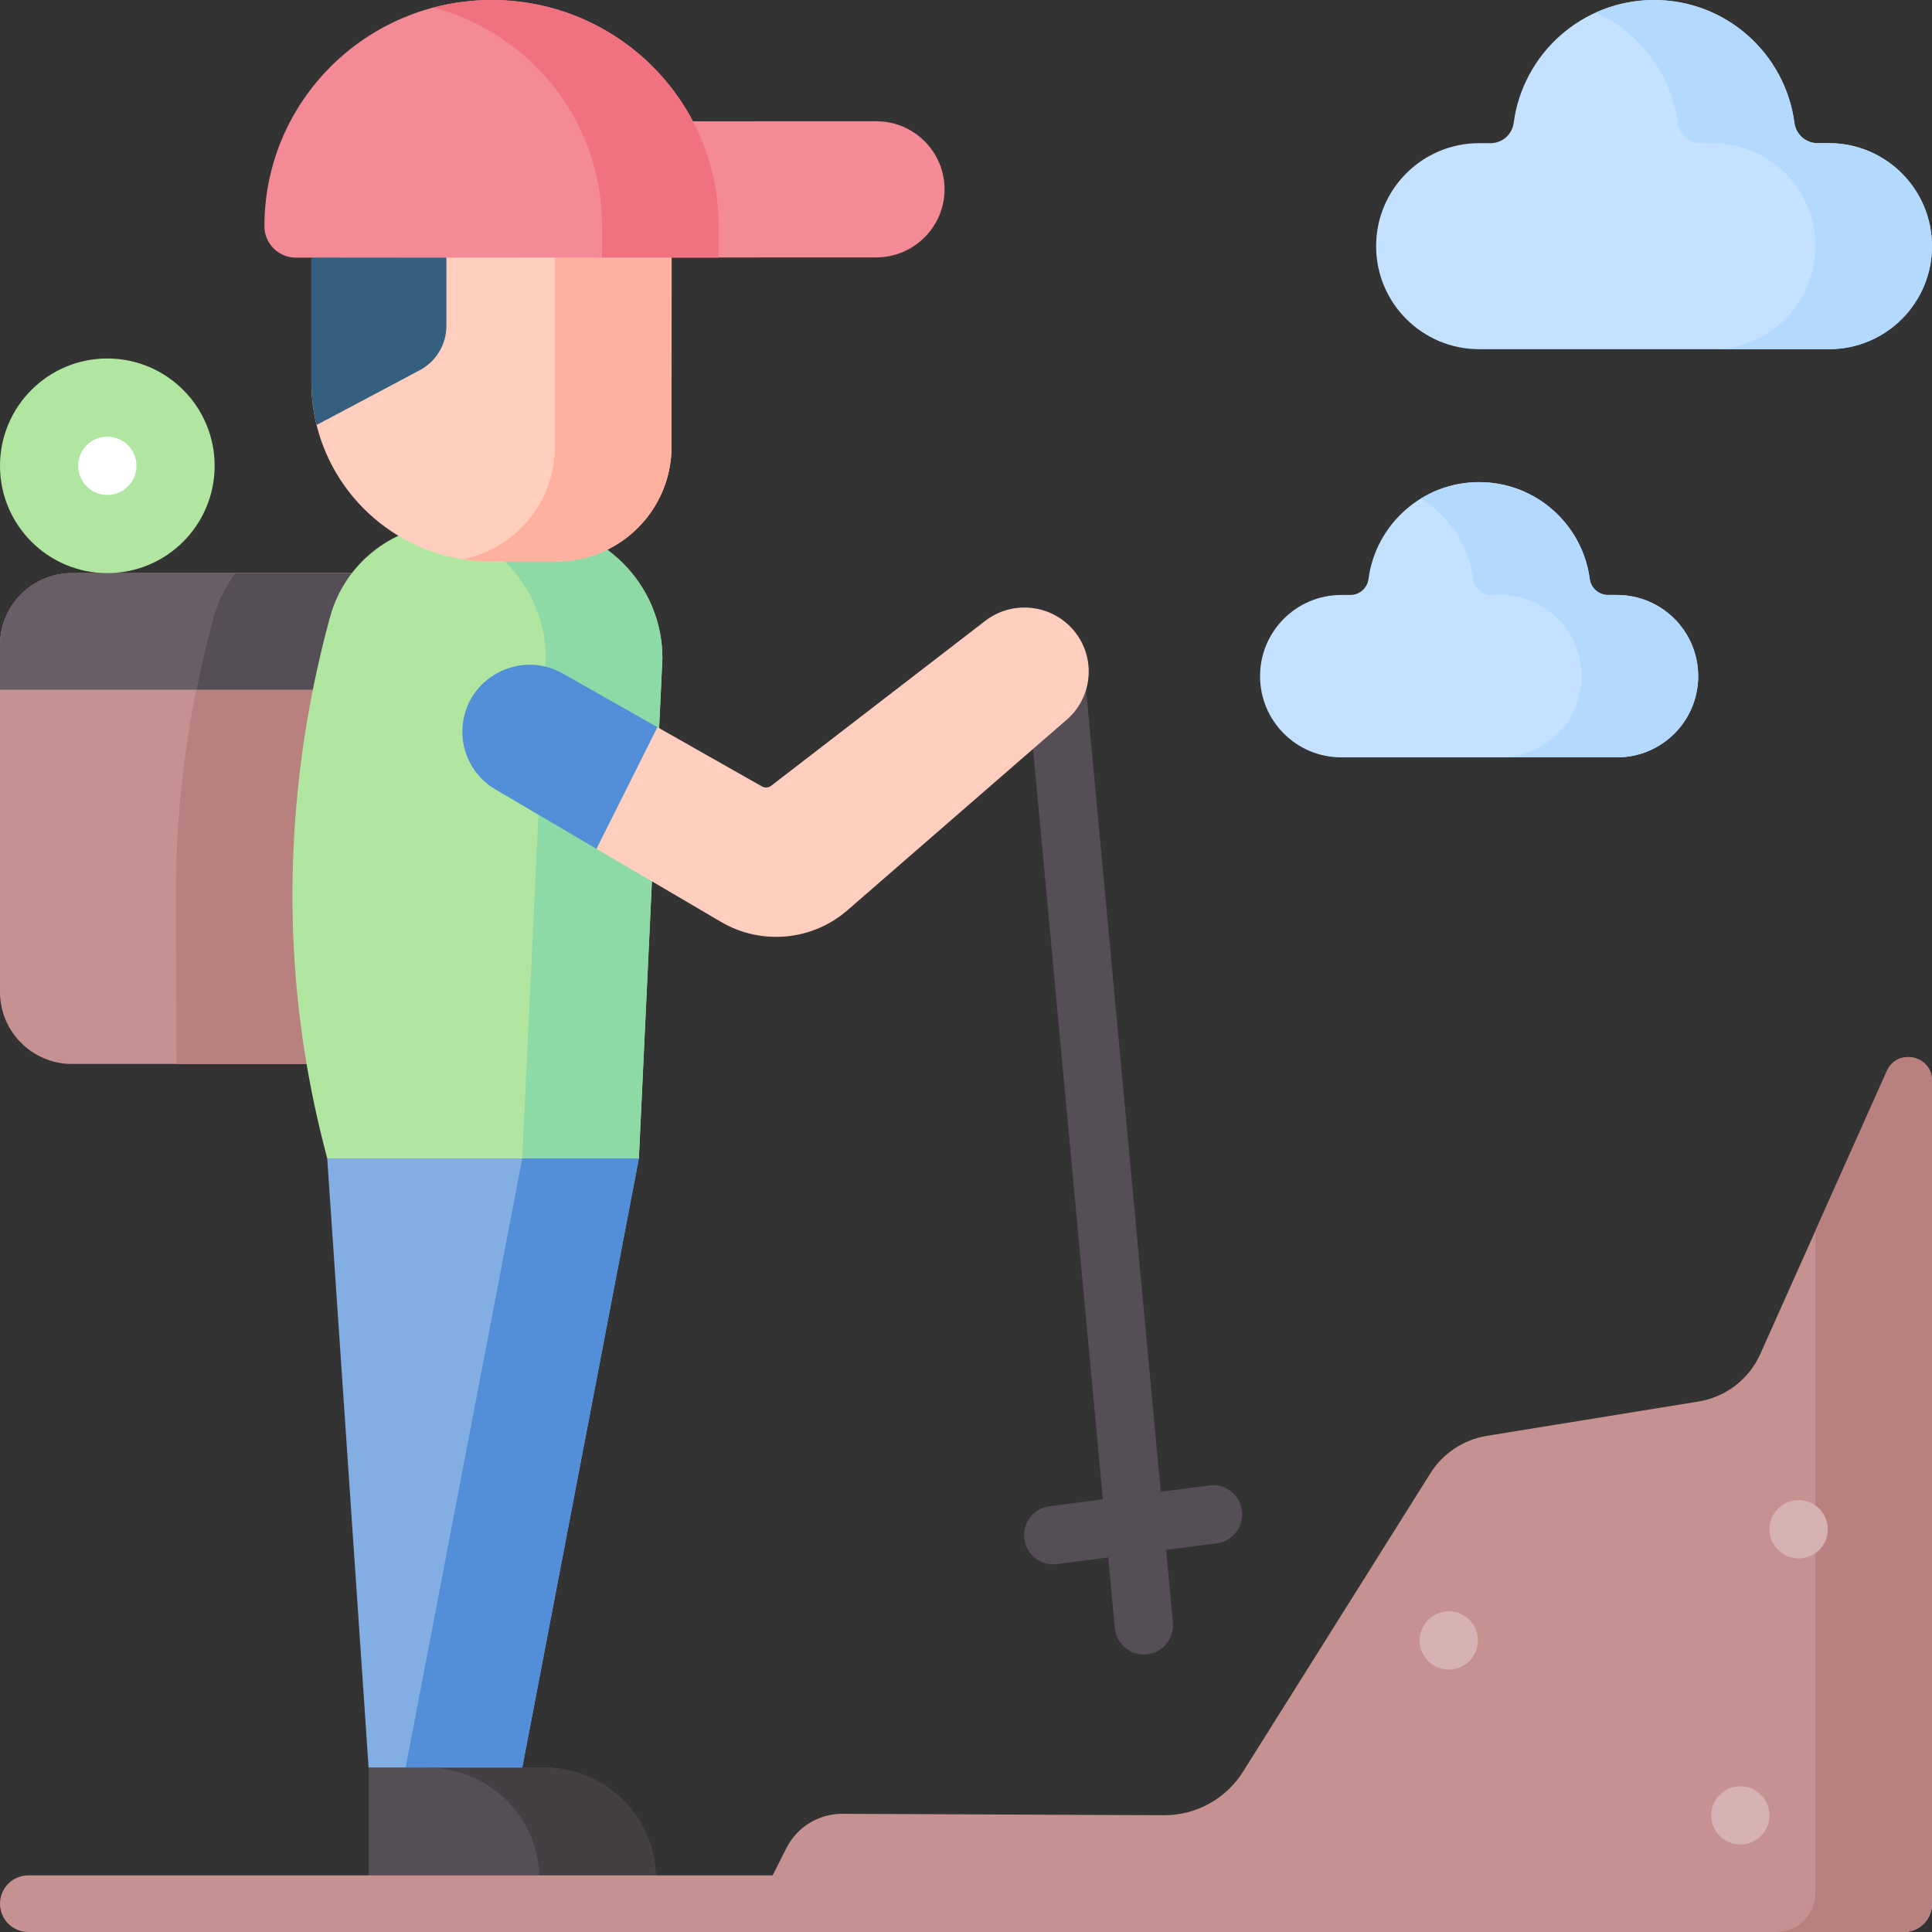 <svg id="Layer_1" enable-background="new 0 0 512 512" height="512" viewBox="0 0 512 512" width="512" xmlns="http://www.w3.org/2000/svg"><rect x="0" y="0" width="512" height="512" fill="#333333" stroke="none"/><g><path d="m111.497 151.88v130.081h-92.408c-10.539 0-19.089-8.551-19.089-19.09v-91.892c0-10.549 8.55-19.099 19.089-19.099z" fill="#c59191"/><path d="m111.497 151.88v30.905h-111.497v-11.806c0-10.549 8.55-19.099 19.089-19.099z" fill="#685e68"/><path d="m111.497 151.88h-49.142c-2.605 3.377-4.598 7.282-5.778 11.579-6.624 24.122-9.98 49.017-9.98 74.024.054 14.826.108 29.652.162 44.478h64.738z" fill="#b98080"/><path d="m62.355 151.88c-2.605 3.377-4.598 7.282-5.778 11.579-1.755 6.391-3.274 12.839-4.568 19.326h59.488v-30.905z" fill="#554e56"/><circle cx="28.441" cy="123.444" fill="#b0e6a0" r="28.441"/><circle cx="28.441" cy="123.444" fill="#fff" r="7.726"/><path d="m169.308 307.001h-82.591l-.909-3.552c-5.516-21.551-8.306-43.709-8.306-65.954 0-25.014 3.357-49.915 9.98-74.036 4.006-14.59 17.324-24.709 32.519-24.709h19.678c19.808 0 35.866 15.984 35.866 35.701z" fill="#b0e6a0"/><path d="m139.679 138.749h-19.678c-1.876 0-3.724.155-5.529.453 17.099 2.718 30.167 17.461 30.167 35.247l-6.238 132.55h30.905l6.238-132.55c.002-19.716-16.056-35.7-35.865-35.7z" fill="#8ddaa7"/><path d="m197.205 512h307.295c4.142 0 7.5-3.358 7.5-7.5v-218.103c0-6.748-9.21-8.713-11.965-2.554l-33.523 74.952c-2.999 6.705-9.17 11.451-16.421 12.627l-56.046 9.093c-6.189 1.004-11.647 4.623-14.981 9.933l-49.653 79.073c-4.509 7.18-12.391 11.538-20.869 11.538l-85.309-.385c-6.276-.018-12.024 3.511-14.846 9.117z" fill="#c59191"/><g><path d="m500.035 283.843-18.941 42.349v175.507c0 5.69-4.612 10.302-10.302 10.302h33.708c4.142 0 7.5-3.358 7.5-7.5v-218.104c0-6.748-9.21-8.713-11.965-2.554z" fill="#b98080"/></g><path d="m428.522 157.675h-2.398c-2.444 0-4.504-1.812-4.824-4.235-1.91-14.464-14.281-25.669-29.316-25.669-15.024 0-27.412 11.2-29.318 25.667-.319 2.423-2.38 4.236-4.824 4.236h-2.396c-11.884 0-21.517 9.633-21.517 21.517 0 11.884 9.633 21.517 21.517 21.517h73.077c11.883 0 21.517-9.633 21.517-21.517-.001-11.883-9.634-21.516-21.518-21.516z" fill="#c4e2ff"/><path d="m428.522 157.675h-2.398c-2.444 0-4.504-1.812-4.824-4.235-1.91-14.464-14.281-25.669-29.316-25.669-5.666 0-10.956 1.595-15.452 4.355 7.424 4.56 12.673 12.304 13.863 21.313.32 2.423 2.38 4.235 4.824 4.235h2.398c11.883 0 21.517 9.633 21.517 21.517s-9.633 21.517-21.517 21.517h30.905c11.883 0 21.517-9.633 21.517-21.517s-9.633-21.516-21.517-21.516z" fill="#b3dafe"/><path d="m329.133 400.326c-.55-4.232-4.43-7.219-8.658-6.666l-12.873 1.674-20.12-216.306c-.395-4.248-4.152-7.366-8.409-6.977-4.248.395-7.373 4.16-6.977 8.409l20.173 216.868-14.14 1.839c-4.232.55-7.216 4.427-6.666 8.658.507 3.894 3.828 6.731 7.652 6.731.331 0 .668-.022 1.006-.065l13.581-1.766 1.741 18.719c.373 4.006 3.74 7.011 7.684 7.011.239 0 .481-.011.725-.034 4.249-.395 7.373-4.16 6.977-8.409l-1.793-19.281 13.432-1.746c4.231-.551 7.215-4.428 6.665-8.659z" fill="#554e56"/><g><g><path d="m232.197 32.133-54.193.023-.016 36.086 54.193-.023c10.01-.004 18.129-8.086 18.133-18.051.005-9.965-8.106-18.04-18.117-18.035z" fill="#f58a97"/><path d="m177.995 52.549-.031 65.808c0 16.812-13.629 30.432-30.432 30.442h-17.379c-22.355.021-41.125-15.391-46.255-36.17-.907-3.678-1.38-7.51-1.38-11.466l.01-32.925.01-15.649z" fill="#ffcebf"/><path d="m147.089 52.562-.031 65.795c0 14.76-10.506 27.055-24.44 29.846 2.455.388 4.97.599 7.534.596h17.379c16.802-.01 30.432-13.629 30.432-30.442l.031-65.808z" fill="#ffb09e"/><path d="m130.289 0c-33.243.014-60.203 26.853-60.217 59.945-.002 4.608 3.749 8.342 8.378 8.34l112.002-.048.004-8.343c.013-33.093-26.924-59.908-60.167-59.894z" fill="#f58a97"/><path d="m130.289 0c-5.335.002-10.504.703-15.43 2.002 25.739 6.789 44.703 30.126 44.691 57.891l-.004 8.343h30.905l.004-8.343c.014-33.092-26.923-59.907-60.166-59.893z" fill="#f07281"/></g><path d="m118.306 68.27-.01 18.121c0 4.904-2.72 9.406-7.067 11.724l-27.331 14.515c-.907-3.678-1.38-7.51-1.38-11.466l.01-32.925z" fill="#355f7f"/></g><path d="m174.211 192.7 27.698 15.702c.785.445 1.761.376 2.474-.174l56.693-43.678c6.47-4.985 15.591-4.679 21.715.727 7.679 6.779 7.635 18.727-.093 25.443l-58.124 50.508c-9.328 8.106-22.827 9.349-33.497 3.084l-33.016-19.381z" fill="#ffcebf"/><path d="m149.181 178.511c-11.507-6.523-25.885 1.265-26.626 14.423-.373 6.632 3.004 12.919 8.753 16.293l26.753 15.705 16.151-32.231z" fill="#528fd8"/><g fill="#d7b2b2"><circle cx="476.658" cy="405.27" r="7.726"/><circle cx="383.942" cy="434.736" r="7.726"/><circle cx="461.206" cy="481.095" r="7.726"/></g><path d="m484.7 37.94h-3.043c-3.1 0-5.714-2.299-6.12-5.373-2.422-18.351-18.118-32.567-37.195-32.567-19.061 0-34.779 14.211-37.197 32.565-.405 3.075-3.019 5.375-6.12 5.375h-3.04c-15.077 0-27.3 12.222-27.3 27.3 0 15.077 12.223 27.3 27.3 27.3h92.715c15.077 0 27.3-12.222 27.3-27.3 0-15.078-12.223-27.3-27.3-27.3z" fill="#c4e2ff"/><path d="m484.7 37.94h-3.043c-3.1 0-5.714-2.299-6.12-5.373-2.422-18.351-18.118-32.567-37.195-32.567-5.511 0-10.74 1.194-15.451 3.327 11.585 5.244 20.019 16.194 21.741 29.24.406 3.073 3.02 5.373 6.12 5.373h3.043c15.077 0 27.3 12.222 27.3 27.3s-12.223 27.3-27.3 27.3h30.905c15.077 0 27.3-12.222 27.3-27.3s-12.223-27.3-27.3-27.3z" fill="#b3dafe"/><path d="m103.921 512h63.637c3.445 0 6.237-2.735 6.237-6.11v-8.192c0-16.176-13.387-29.289-29.901-29.289h-46.21v37.481c-.001 3.375 2.792 6.11 6.237 6.11z" fill="#554e56"/><path d="m143.894 468.41h-30.905c16.514 0 29.901 13.113 29.901 29.288v8.192c0 3.374-2.793 6.11-6.237 6.11h30.905c3.445 0 6.237-2.735 6.237-6.11v-8.192c0-16.175-13.387-29.288-29.901-29.288z" fill="#433f43"/><path d="m86.717 307.001 10.966 161.409h40.72l30.905-161.409z" fill="#82aee3"/><path d="m138.403 307.001-30.906 161.409h30.906l30.905-161.409z" fill="#528fd8"/><g><path d="m504.5 512h-497c-4.143 0-7.5-3.357-7.5-7.5s3.357-7.5 7.5-7.5h497c4.143 0 7.5 3.357 7.5 7.5s-3.357 7.5-7.5 7.5z" fill="#c59191"/></g><path d="m504.5 497h-23.405v4.698c0 5.689-4.612 10.302-10.302 10.302h33.707c4.142 0 7.5-3.358 7.5-7.5 0-4.143-3.357-7.5-7.5-7.5z" fill="#b98080"/></g></svg>